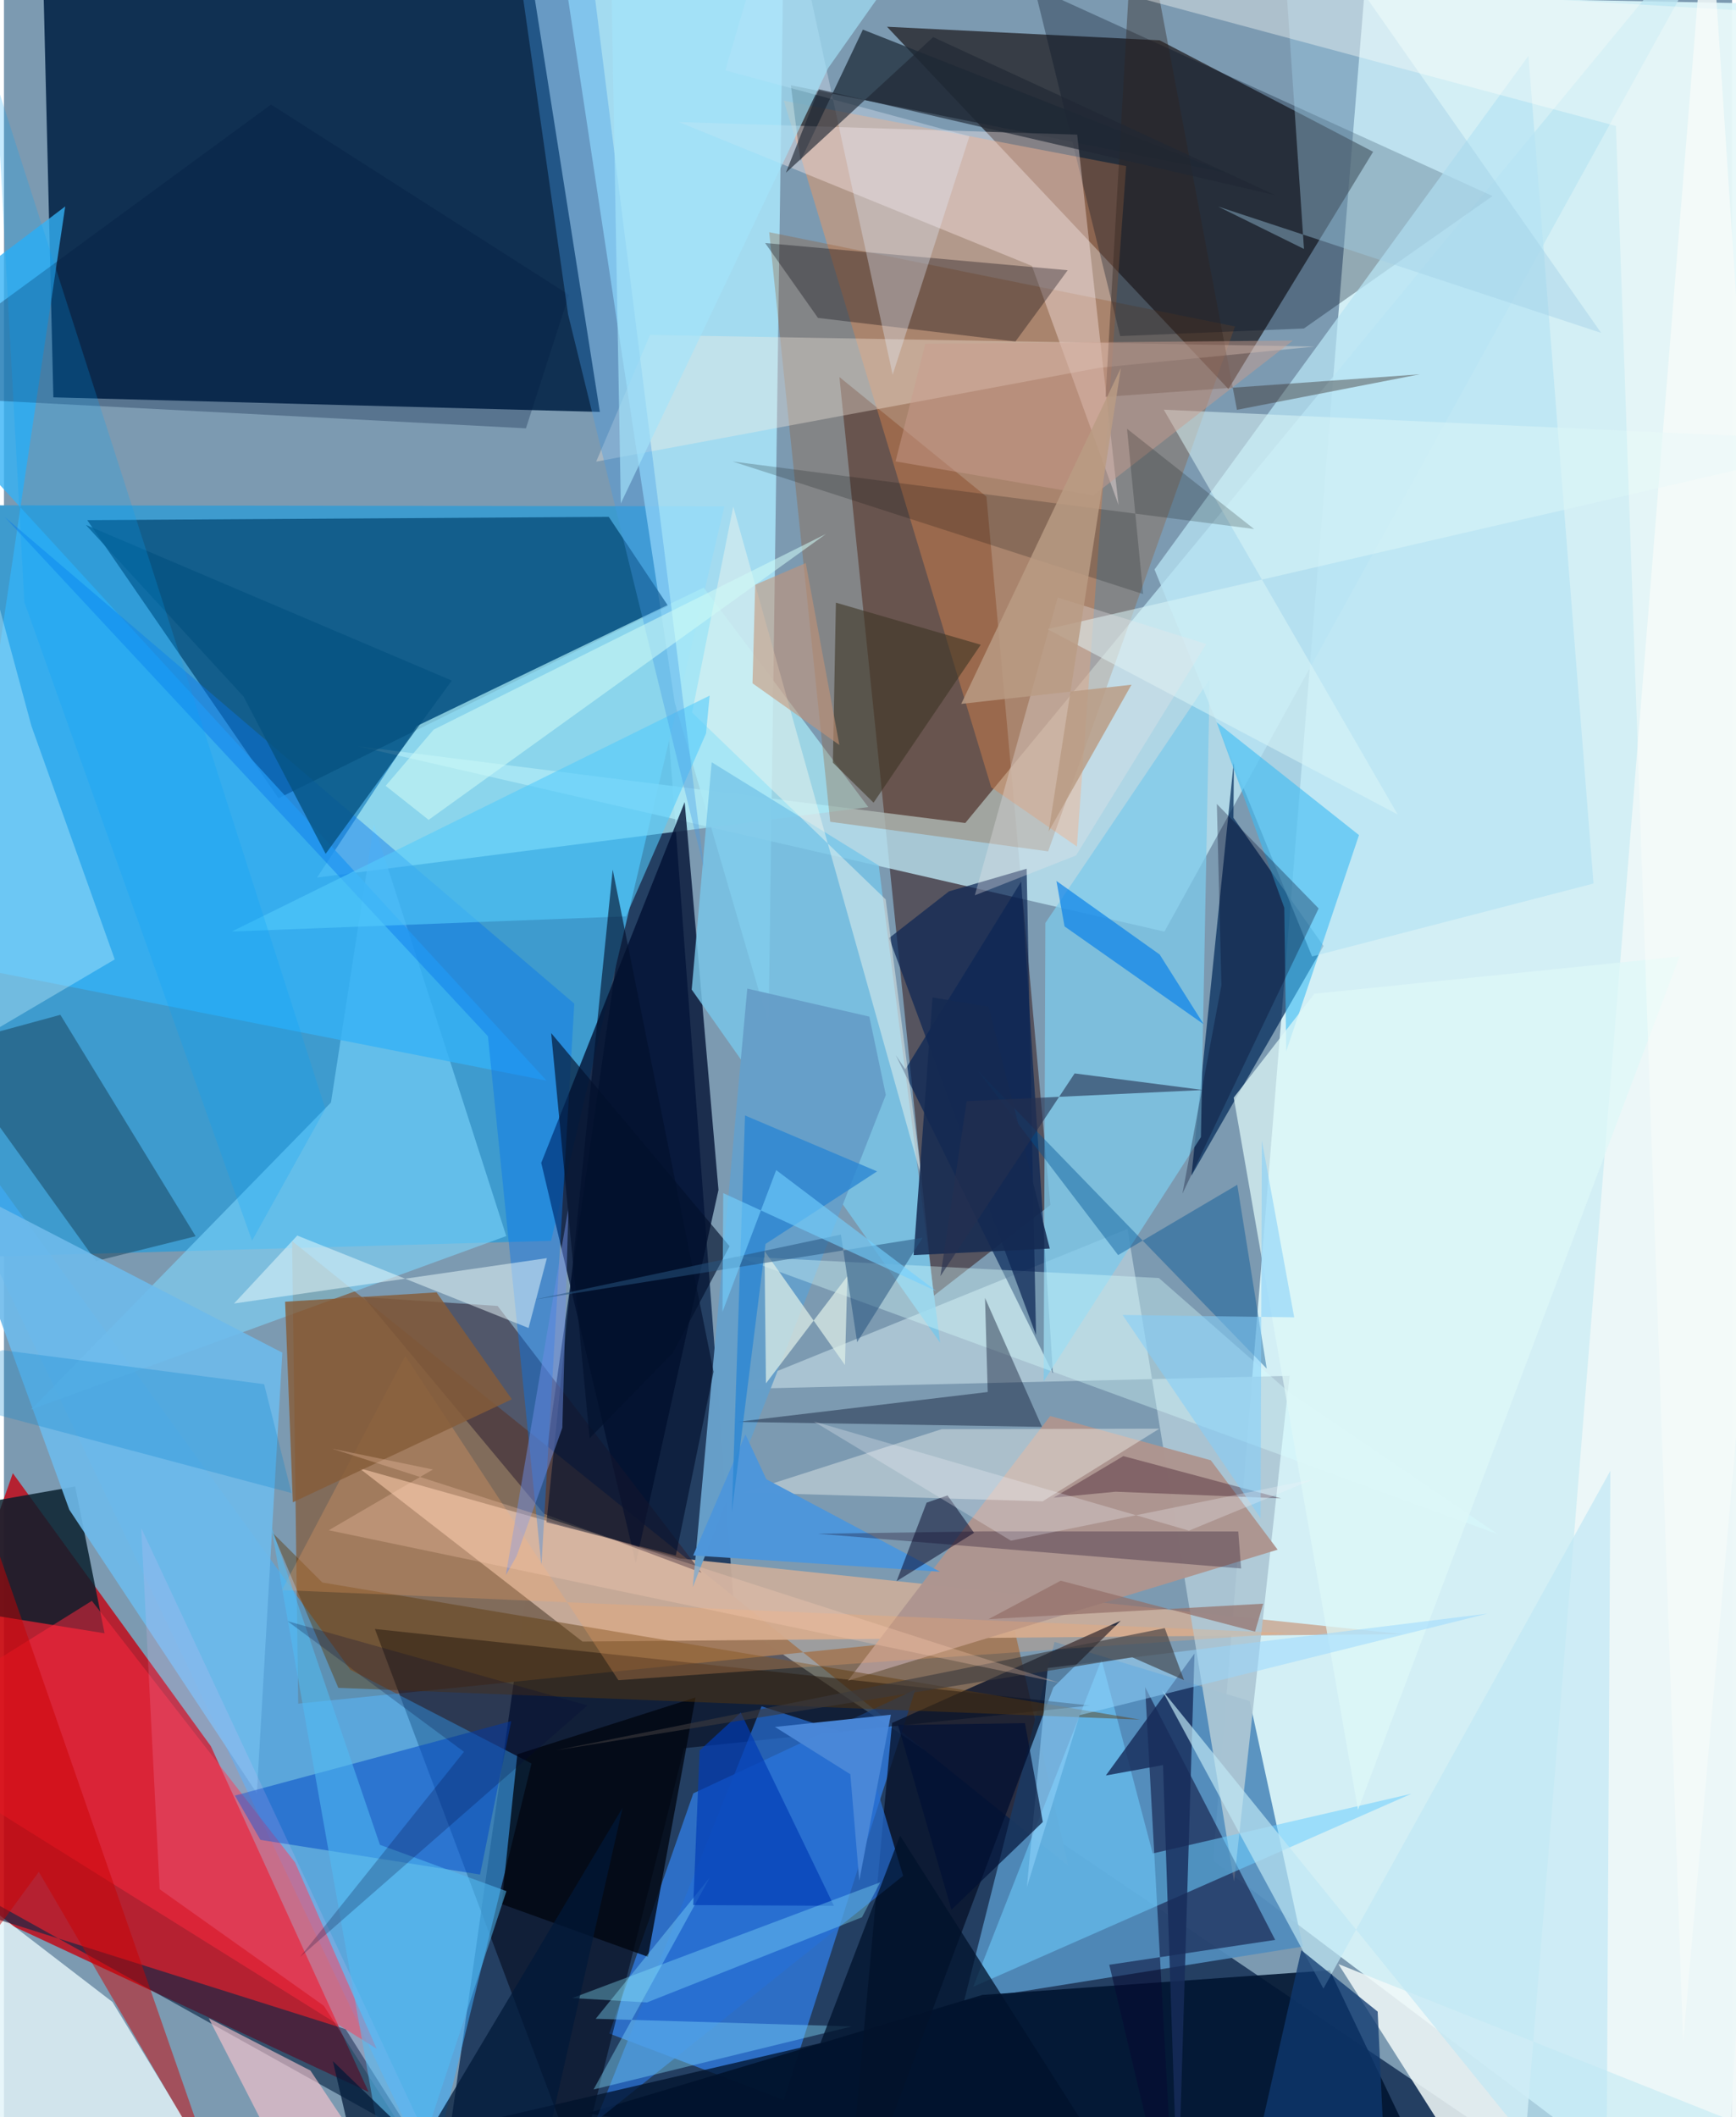 <svg xmlns="http://www.w3.org/2000/svg" width="228" height="278" viewBox="0 0 836 1024"><path fill="#7c9ab1" d="M0 0h836v1024H0z"/><path fill="#d9f4f9" fill-opacity=".941" d="M658.046-2.002l-73.106 901.88L831.62 1086 898 2.653z"/><path fill="#0e294f" fill-opacity=".8" d="M353.705 784.533l440.133 297.573L207.837 1086l110.415-775.17z"/><path fill="#002144" fill-opacity=".871" d="M18.815-18.075l235.532 1.905 33.927 215.395-264.373-7.044z"/><path fill="#c20413" fill-opacity=".808" d="M-62 900.647l238.413 111.177-76.307-167.23L4.296 712.54z"/><path fill="#0c0203" fill-opacity=".612" d="M592.351 188.137L427.201 12.944l131.909 6.562 103.255 53.903z"/><path fill="#3e9bce" d="M264.679 600.139l83.853-355.248L-62 244.33v364.996z"/><path fill="#826c5b" fill-opacity=".996" d="M139.389 600.252l375.464 302.115L489.02 788.82l-346.662 35.172z"/><path fill="#290300" fill-opacity=".463" d="M506.214 582.813l-56.473 43.96-45.57-444.4 71.125 57.82z"/><path fill="#aceaff" fill-opacity=".812" d="M369.89 495.298l-45.388-155.483L263.605-62h114.041z"/><path fill="#bce6f2" fill-opacity=".792" d="M171.02 360.91l390.38 89.68L844.266-62 465.061 398.058z"/><path fill="#024470" fill-opacity=".706" d="M40.293 251.579l92.53 134.505 188.453-93.058-28.696-43.034z"/><path fill="#3184f1" fill-opacity=".694" d="M440.924 817.137L333.5 867.372l-40.668 116.175 84.428 32.112z"/><path fill="#f5975e" fill-opacity=".451" d="M477.623 380.82l41.437 28.61 23.833-329.103-165.614-31.61z"/><path fill="#528dbe" fill-opacity=".922" d="M602.672 822.773l25.744 118.702-163.892 26.156 43.726-173.51z"/><path fill="#a8eaf6" fill-opacity=".725" d="M418.144 390.368l-266.686 34.087 48.203-73.276L338.505 284.2z"/><path fill="#000f31" fill-opacity=".78" d="M259.922 562.44l45.752 193.59 39.993-180.515-16.357-187.553z"/><path fill="#000515" fill-opacity=".537" d="M329.026 845.54l-51.15 204.118-98.426-261.773 346.01 37.023z"/><path fill="#002858" fill-opacity=".706" d="M638.374 457.546l-43.583-62 .216-27.499-20.524 200.543z"/><path fill="#3fafff" fill-opacity=".541" d="M255.222 852.944l-48.795 199.042L-62 490.13l229.604 317.5z"/><path fill="#cbae9c" fill-opacity=".922" d="M327.258 753.775l349.217 36.588-396.606 3.606-108.034-83.892z"/><path fill="#001531" fill-opacity=".89" d="M282.013 1022.174L704.92 1086l-63.506-133.054-168.086 11.93z"/><path fill="#08122a" fill-opacity=".792" d="M429.64 833.326L406.518 1086l101.176-269.866 32.58-32.266z"/><path fill="#eff8f8" fill-opacity=".863" d="M645.552 949.953L731.895 1086 824.36-62 898 1050.403z"/><path fill="#e3f4f8" fill-opacity=".824" d="M123.126 1084.413L3.292 1051.102-62 880.365l114.51 87.936z"/><path fill="#965525" fill-opacity=".298" d="M399.716 397.471L370.196 112.3l225.352 45.6-90.4 253.88z"/><path fill="#adc7d5" fill-opacity=".925" d="M543.537 594.39l51.555 315.645 26.837-244.6-269.305 6.42z"/><path fill="#7fd8ff" fill-opacity=".58" d="M13.12 681.739L158.2 533.237l20.784-134.426 64.024 199.025z"/><path fill="#071e2b" fill-opacity=".824" d="M34.462 718.966l-63.627 11.226-15.619 44.734L48.68 789.98z"/><path fill="#070931" fill-opacity=".529" d="M552.05 815.946L566.915 1086l-32.187-135.71 80.244-12.033z"/><path fill="#020f21" fill-opacity=".31" d="M540.005 162.565L498.48-6.078 720.132 94.82l-91.26 64.056z"/><path fill="#78c6e8" fill-opacity=".816" d="M332.712 478.624l9.662-109.962 80.828 49.955 29.686 230.812z"/><path fill="#012155" fill-opacity=".651" d="M431.426 510.323l76.049 153.882-15.37-237.813-56.058 90.824z"/><path fill="#35b1f6" fill-opacity=".788" d="M29.636 99.846L-62 169.169l324.52 353.51-287.372-56.63z"/><path fill="#302231" fill-opacity=".553" d="M238.814 631.636l-64.841-4.257 87.229 104.751 76.26 28.519z"/><path fill="#679fc9" fill-opacity=".996" d="M426.618 529.593L333.24 767.62l26.358-289.465 59.048 13.538z"/><path fill="#ad9590" fill-opacity=".992" d="M616.167 749.522l-32.324-43.236-77.706-21.405-97.833 127.98z"/><path fill="#7ec9eb" fill-opacity=".749" d="M502.988 668.094l.815-221.698 79.495-117.866-4.243 221.444z"/><path fill="#0b2747" fill-opacity=".631" d="M197.866 1033.103l-32.558-51.654-206.49-65.178 39.108 5.49z"/><path fill="#1d2a38" fill-opacity=".741" d="M415.524 14.32l-30.21 63.538-4.616-36.596 210.115 42.18z"/><path fill="#b8e4f4" fill-opacity=".741" d="M737.492 27.048l-180.89 248.384 76.224 187.18 136.15-35.282z"/><path fill="#1a4761" fill-opacity=".533" d="M92.73 597.935L27.293 490.828l-57.085 15.561 74.325 103.55z"/><path fill="#6ebaeb" fill-opacity=".902" d="M134.67 654.236l-12.328 213.118-90.729-137.162-57.814-159.08z"/><path fill="#ffedee" fill-opacity=".384" d="M539.208 244.268l-20.01-179.15-192.68-6.085 170.789 69.592z"/><path fill="#ff293e" fill-opacity=".506" d="M42.53 774.268L-62 839.441l242.278 151.427-39.44-90.065z"/><path fill="#6eceff" fill-opacity=".549" d="M468.872 960.963l62.124-158.277 24.74 93.767 125.163-28.88z"/><path fill="#fbede4" fill-opacity=".349" d="M312.524 162.013l-26.02 61.256 243.505-45.411 103.955-10.226z"/><path fill="#0047c7" fill-opacity=".514" d="M111.718 868.464l12.344 21.422 106.26 16.757 15.096-74.202z"/><path fill="#04000b" fill-opacity=".318" d="M368.233 117.542l25.572 36.23 95.518 11.406 25.284-34.472z"/><path fill="#276fd5" fill-opacity=".702" d="M435.003 907.266l-148.95 118.998 80.445-200.982 48.568 15.623z"/><path fill="#fcfefa" fill-opacity=".365" d="M358.238 721.848l144.224 4.3 56.508-35.152-105.307.235z"/><path fill="#3dbbf3" fill-opacity=".604" d="M620.325 508.458l-.938-69.397-32.706-89.735 68.851 54.576z"/><path fill="#daffff" fill-opacity=".365" d="M558.727 618.138l63.14 55.401 100.963 68.575-368.317-134.502z"/><path fill="#0976ed" fill-opacity=".427" d="M260.01 757.182L234.14 501.21.291 249.983l275.622 235.45z"/><path fill="#000610" fill-opacity=".78" d="M248.348 848.488l-7.586 72.441 70.789 25.512L334.556 821z"/><path fill="#9ecde6" fill-opacity=".404" d="M616.605-62l12.309 182.409-41.53-20.497 185.291 61.102z"/><path fill="#caf4ff" fill-opacity=".365" d="M-62 72.336v459.803L53.59 464.03 13.28 351.107z"/><path fill="#3d3525" fill-opacity=".592" d="M472.55 311.836l-70.084-20.352-1.449 77.376 19.674 19.367z"/><path fill="#5e3a0a" fill-opacity=".443" d="M549.635 831.729L154.02 765.402l-23.983-23.957 31.72 74.912z"/><path fill="#172b5a" fill-opacity=".812" d="M567.878 1066.914l8.064-267.135-42.882 58.961 27.662-5.043z"/><path fill="#0d2655" fill-opacity=".714" d="M428.213 453.705l71.074 192.009-4.543-225.544-37.588 10.963z"/><path fill="#000824" fill-opacity=".392" d="M474.61 627.771l27.562 62.354-147.509-2.416 121.254-14.443z"/><path fill="#4f96da" fill-opacity=".996" d="M358.697 693.782l10.128 21.69 84.014 44.708-119.408-7.857z"/><path fill="#2f231e" fill-opacity=".384" d="M684.864 181.048l-151.937 10.87L547.427-62l49.06 260.217z"/><path fill="#cb0001" fill-opacity=".478" d="M-62 1013.051l46.906-298.06 116.377 334.924-84.418-144.563z"/><path fill="#dcf6f8" fill-opacity=".533" d="M504.794 304.295l169.453 89.643-113.164-195.79L898 213.498z"/><path fill="#025395" fill-opacity=".424" d="M538.995 607.04l-68.383-89.817 140.281 144.735-14.251-88.924z"/><path fill="#e0e8f8" fill-opacity=".357" d="M429.935 181.244L377.188-62 348.95 34.052l118.128 31.843z"/><path fill="#ffa964" fill-opacity=".251" d="M621.628 789.897l-487.116-20.831 59.646-113.253 103.092 156.84z"/><path fill="#c0e7f4" fill-opacity=".678" d="M777.14 711.363l-138.824 250.45-78.106-144.448 214.92 265.345z"/><path fill="#ecf5ef" fill-opacity=".482" d="M352.815 245.036L332.9 344.63l93.66 90.385 17.463 134.974z"/><path fill="#85deff" fill-opacity=".396" d="M286.265 976.424l123.894 3.7-124.924 30.478 56.2-102.471z"/><path fill="#53cafc" fill-opacity=".592" d="M341.384 336.442L110.229 450.545l190.7-7.337 38.716-88.466z"/><path fill="#ffc7d0" fill-opacity=".608" d="M204.66 1086h-49.28l-56.3-109.85 49.176 25.3z"/><path fill="#def8f8" fill-opacity=".733" d="M810.611 462.594L655.044 875.367 594.93 530.904l39.016-50.271z"/><path fill="#edfeff" fill-opacity=".49" d="M253.79 642.305l8.866-33.787-151.355 21.944 30.595-32.866z"/><path fill="#855c39" fill-opacity=".824" d="M139.753 726.601l-3.737-97.009 73.256-4.52 36.42 51.714z"/><path fill="#02102b" fill-opacity=".612" d="M343.288 663.457l-18.257 88.907-62.557-16.116 32.017-315.624z"/><path fill="#065381" fill-opacity=".788" d="M115.896 336.87l39.731 76.086 61.026-83.78-177.048-75.31z"/><path fill="#01122b" fill-opacity=".749" d="M433.515 887.846l-38.533 100.307-250.665 58.145L559.35 1085.5z"/><path fill="#170621" fill-opacity=".302" d="M597.109 740.717l-122.883-.059-80.515 1.16 204.803 16.811z"/><path fill="#00183f" fill-opacity=".294" d="M252.526 207.165L-62 190.785 129.19 50.561l144.142 92.047z"/><path fill="#ca9c8d" fill-opacity=".467" d="M526.989 239.63l96.533-74.907-177.803 1.54-14.393 56.903z"/><path fill="#047ee9" fill-opacity=".659" d="M580.397 495.396l-67.318-47.334-3.918-21.972 49.958 35.59z"/><path fill="#142951" fill-opacity=".851" d="M440.08 607.046l9.125-124.616 27.124 4.502 29.617 116.953z"/><path fill="#449ae7" fill-opacity=".357" d="M242.47-62l30.438 214.06 65.843 268.453-58.83-469.52z"/><path fill="#96d7ff" fill-opacity=".494" d="M504.95 806.756l212.766-26.31-197.341 49.13-25.528 83.232z"/><path fill="#a4e3fa" fill-opacity=".655" d="M465.725-62h-172.84l5.533 305.47L398.716 32.953z"/><path fill="#0f3970" fill-opacity=".761" d="M664.563 972.942L669.836 1086h-74.484l32.277-142.74z"/><path fill="#040223" fill-opacity=".49" d="M431.844 764.753l37.47-23.36-12.84-18.104-10.122 3.503z"/><path fill="#2b86d3" fill-opacity=".796" d="M422.385 566.556l-63.882-27.04-6.359 191.683 16.294-129.558z"/><path fill="#003cb6" fill-opacity=".678" d="M333.447 921.41l3.092-74.771 19.904-18.323 45.07 93.448z"/><path fill="#202834" fill-opacity=".643" d="M449.524 17.96l-71.246 65.594 15.926-40.374 220.975 51.26z"/><path fill="#deeee8" fill-opacity=".725" d="M406.843 660.19l1.173-42.926-39.384 51.817-.701-64.023z"/><path fill="#ffc2ff" fill-opacity=".145" d="M75.318 913.751l79.413 56.368L228.78 1086 66.42 739.075z"/><path fill="#e9e7eb" fill-opacity=".322" d="M469.683 433.026l48.95-19.264 62.987-102.267-71.846-22.502z"/><path fill="#fffffa" fill-opacity=".376" d="M779.836 60.934l32.508 926.71L898 8.46 496.425-15.137z"/><path fill="#8ae9ff" fill-opacity=".357" d="M415.097 927.307L311.05 968.515l-36.1-2.134 148.976-55.98z"/><path fill="#000020" fill-opacity=".298" d="M636.001 439.375l-49.246-50.529 2.227 87.608-18.863 100.828z"/><path fill="#cffcf6" fill-opacity=".549" d="M397.649 258.266L205.446 396.54l-20.794-16.462 23.216-27.182z"/><path fill="#000609" fill-opacity=".196" d="M543.306 207.385l7.811 79.958-198.615-64.136 252.29 32.667z"/><path fill="#52bef6" fill-opacity=".533" d="M243.077 914.677l-53.73 163.104-60.178-340.01 52.723 154.507z"/><path fill="#001035" fill-opacity=".675" d="M502.566 881.233l-44.2 42.44-25.827-89.31 61.382-.943z"/><path fill="#6d8ee4" fill-opacity=".49" d="M273.08 584.113l-2.96 106.49-22.161 62.124-5.174 9.104z"/><path fill="#011838" fill-opacity=".722" d="M159.12 996.894L251.305 1086l47.99-211.692-121.396 203.388z"/><path fill="#ba9c84" fill-opacity=".835" d="M540.35 177.948L505.406 402.15l40.056-70.969-82.358 9.266z"/><path fill="#c69476" fill-opacity=".576" d="M362.128 330.49l42.02 29.825-16.267-87.982-24.445 10.495z"/><path fill="#00a4fd" fill-opacity=".224" d="M-3.826 39.758l13.703 251.52 110.14 308.79 35.46-63.813z"/><path fill="#000536" fill-opacity=".231" d="M137.164 784.093l145.116 40.756-139.074 121.719 79.329-99.289z"/><path fill="#4a87d8" fill-opacity=".976" d="M413.782 909.606l15.277-80.258-56.08 5.911 36.472 22.89z"/><path fill="#02102c" fill-opacity=".643" d="M323.67 654.268l27.373-51.512-86.316-103.089 18.603 195.976z"/><path fill="#2b0216" fill-opacity=".329" d="M617.91 724.715l-80.121-3.23-30.066 2.89 33.8-20.107z"/><path fill="#26537f" fill-opacity=".529" d="M412.743 649.148l-7.85-52.023-148.559 31.508 188.067-29.97z"/><path fill="#947068" fill-opacity=".71" d="M605.253 789.168l-94.03-24.639-34.93 18.59 132.882-7.472z"/><path fill="#82cefa" fill-opacity=".553" d="M541.16 635.994l83.029 1.152-15.663-85.538-.593 182.723z"/><path fill="#3c3a3d" fill-opacity=".612" d="M545.792 801.554l-278.65 44.993 294.425-59.079 9.331 25.16z"/><path fill="#73cfff" fill-opacity=".612" d="M347.598 634.512l25.987-68.578 77.487 58.543-103.099-47.409z"/><path fill="#f3f1f9" fill-opacity=".282" d="M573.264 740.319l60.552-24.984-146.656 29.837-95.447-57.684z"/><path fill="#ffd2b7" fill-opacity=".275" d="M158.775 700.675L510.903 814l-353.776-73.868 50.388-29.393z"/><path fill="#25304f" fill-opacity=".596" d="M453.034 617.229l12.716-84.62 114.391-5.408-62.18-8.025z"/><path fill="#0484d2" fill-opacity=".275" d="M139.113 722.136l-13.25-52.649L-.613 653.031l-54.045 17.567z"/></svg>